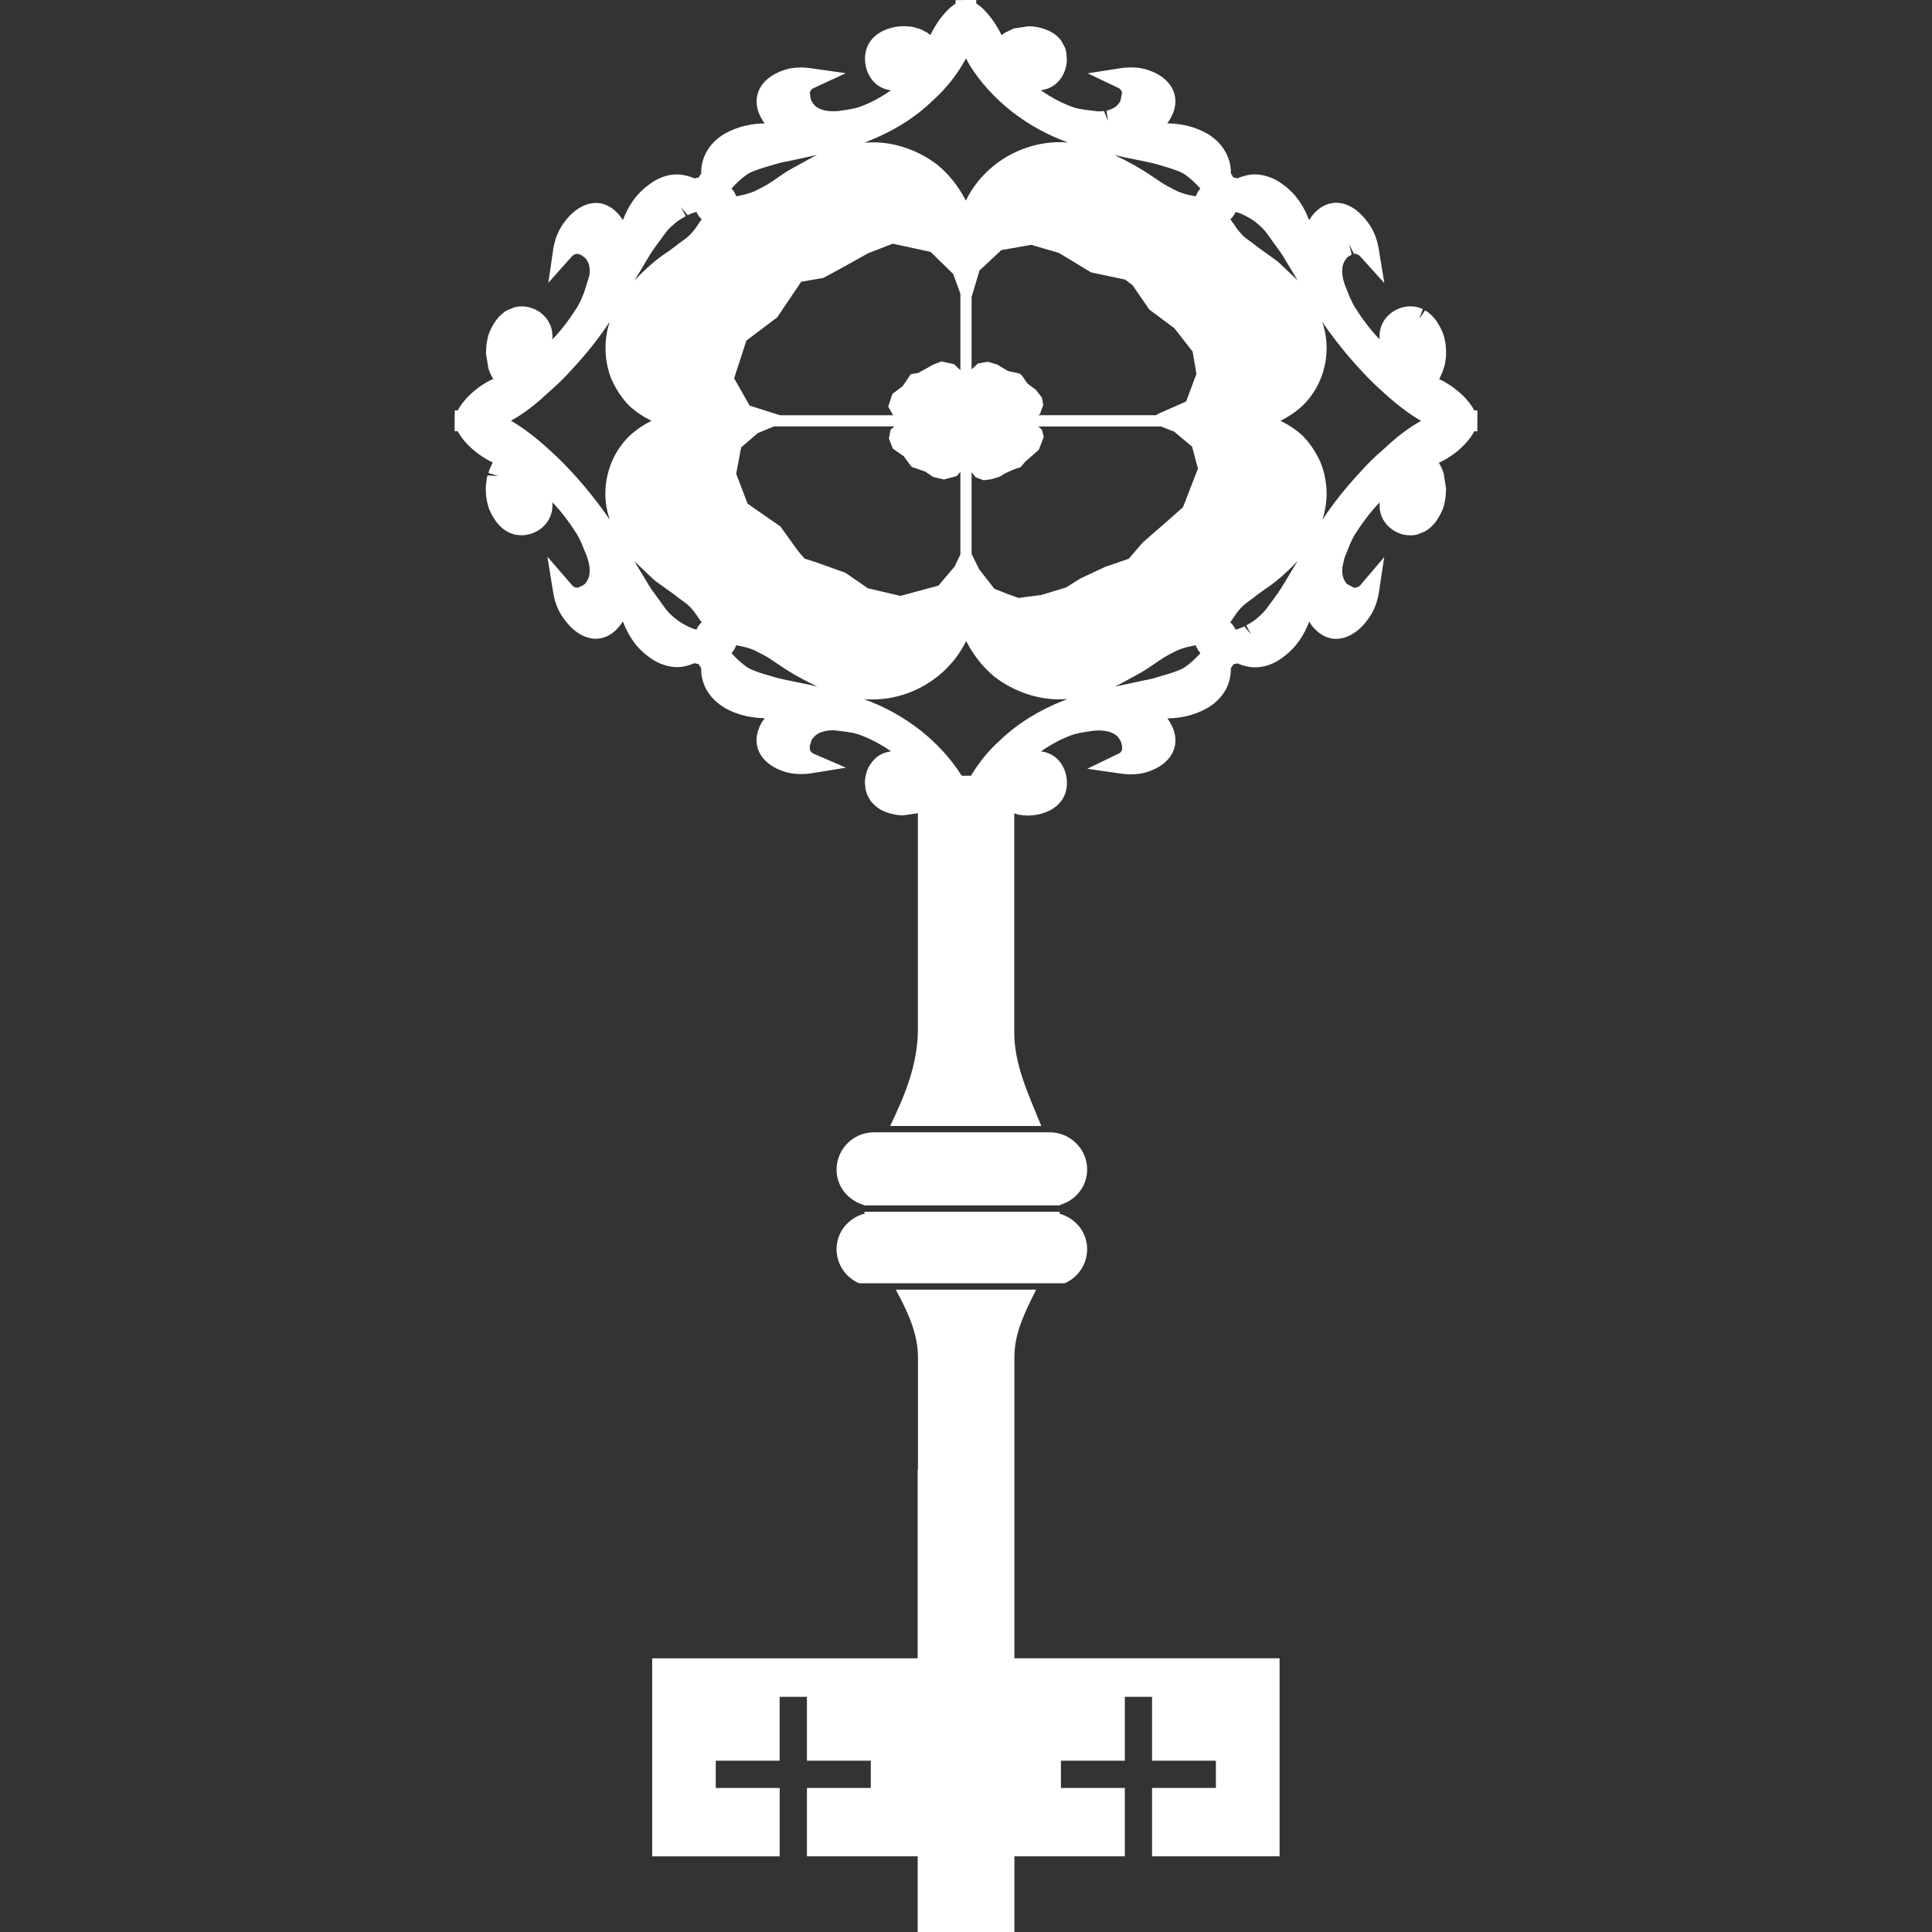 <?xml version="1.0" encoding="iso-8859-1"?>
<!-- Uploaded to: SVG Repo, www.svgrepo.com, Generator: SVG Repo Mixer Tools -->
<!DOCTYPE svg PUBLIC "-//W3C//DTD SVG 1.1//EN" "http://www.w3.org/Graphics/SVG/1.1/DTD/svg11.dtd">
<svg fill="#ffffff" version="1.1" id="Capa_1" xmlns="http://www.w3.org/2000/svg" xmlns:xlink="http://www.w3.org/1999/xlink"
	 width="800px" height="800px" viewBox="0 0 50.117 50.117"
	 xml:space="preserve">
<rect x="0" y="0" width="50.117" height="50.117" fill="#333333" stroke="none"/>
<g>
	<g>
		<path d="M38.324,10.646h-0.081c-0.046-0.087-0.106-0.179-0.2-0.286c-0.044-0.049-0.093-0.098-0.168-0.166
			c-0.055-0.047-0.109-0.094-0.174-0.141c-0.061-0.045-0.123-0.084-0.221-0.143c-0.043-0.024-0.086-0.048-0.146-0.073l0.06-0.133
			c0,0,0-0.002,0-0.003l0.033-0.065l-0.002-0.013c0.006-0.018,0.012-0.034,0.016-0.048l0.027-0.077
			c0.02-0.07,0.031-0.147,0.042-0.248c0.005-0.079,0.003-0.162-0.005-0.267c-0.01-0.092-0.027-0.188-0.056-0.285
			c-0.021-0.074-0.054-0.14-0.097-0.223l-0.035-0.061c-0.025-0.043-0.053-0.084-0.078-0.119l-0.043-0.049
			c-0.03-0.038-0.062-0.071-0.092-0.095L37.059,8.11c-0.031-0.022-0.06-0.042-0.09-0.06l-0.154,0.224l0.094-0.258
			c-0.035-0.015-0.067-0.026-0.139-0.049c-0.045-0.012-0.093-0.018-0.186-0.021c-0.029,0-0.059,0.001-0.087,0.005l-0.038,0.006
			c-0.037,0.006-0.075,0.016-0.109,0.025c-0.047,0.015-0.09,0.032-0.123,0.05c-0.308,0.149-0.471,0.454-0.438,0.771
			c-0.272-0.275-0.493-0.599-0.647-0.839C35.1,7.89,35.062,7.815,35.023,7.728c-0.015-0.03-0.025-0.063-0.039-0.094
			c-0.018-0.049-0.037-0.098-0.057-0.139C34.829,7.266,34.796,7.06,34.83,6.9c0.013-0.061,0.037-0.112,0.074-0.164l0.037-0.053
			c0.021-0.018,0.041-0.028,0.059-0.04l0.064-0.039l-0.062-0.265l0.118,0.245l0.053,0.002l0.007-0.001
			c0.03,0.01,0.064,0.029,0.098,0.059l0.633,0.7l-0.15-0.907c-0.042-0.257-0.146-0.5-0.285-0.677c-0.236-0.322-0.527-0.5-0.814-0.5
			c-0.148,0-0.367,0.048-0.574,0.276c-0.049,0.055-0.092,0.112-0.129,0.173c-0.122-0.315-0.307-0.656-0.676-0.921
			c-0.291-0.225-0.65-0.305-0.918-0.245c-0.106,0.021-0.194,0.053-0.262,0.083c-0.035-0.009-0.07-0.017-0.108-0.021
			c-0.019-0.036-0.041-0.07-0.065-0.102c0.008-0.29-0.109-0.723-0.593-1.025c-0.399-0.23-0.769-0.273-1.058-0.278
			c0.041-0.053,0.078-0.111,0.109-0.173c0.051-0.103,0.084-0.204,0.096-0.301c0.054-0.405-0.222-0.756-0.709-0.911
			c-0.198-0.07-0.457-0.082-0.688-0.049l-0.871,0.136l0.809,0.386c0.01,0.005,0.043,0.025,0.063,0.063
			c0.006,0.01,0.013,0.028,0.019,0.053l-0.041,0.21c-0.013,0.03-0.031,0.061-0.084,0.116c-0.017,0.018-0.033,0.034-0.09,0.068
			C28.87,2.81,28.852,2.82,28.829,2.829l-0.056,0.022c-0.022,0.008-0.047,0.014-0.071,0.018l0.042,0.268L28.637,2.88
			c-0.031,0.004-0.066,0.006-0.152,0.009L28.16,2.85c-0.094-0.015-0.19-0.029-0.277-0.054c-0.287-0.093-0.615-0.263-0.886-0.456
			l0.021-0.002c0.116-0.015,0.223-0.055,0.314-0.118l0.059-0.046c0.023-0.021,0.047-0.043,0.053-0.05l0.053-0.062
			c0.023-0.029,0.044-0.061,0.062-0.092l0.027-0.049c0.027-0.058,0.048-0.113,0.062-0.17c0.008-0.035,0.016-0.074,0.021-0.121
			c0.006-0.048,0.007-0.098,0.004-0.11L27.66,1.356c-0.01-0.042-0.02-0.084-0.034-0.122l-0.093-0.172
			c-0.021-0.03-0.045-0.058-0.064-0.078L27.43,0.946c-0.029-0.029-0.063-0.057-0.107-0.083l-0.055-0.035
			c-0.033-0.018-0.072-0.035-0.113-0.052L27.1,0.755c-0.058-0.021-0.123-0.038-0.197-0.053c-0.071-0.013-0.141-0.019-0.223-0.021
			l-0.383,0.058L26.08,0.843c-0.027,0.017-0.053,0.035-0.098,0.07c-0.117-0.247-0.284-0.476-0.417-0.619
			c-0.083-0.09-0.163-0.155-0.241-0.204V0h-0.271l0,0h-0.001l0,0l-0.265,0.005v0.091c-0.07,0.044-0.143,0.101-0.23,0.191
			c-0.041,0.042-0.081,0.089-0.139,0.163c-0.04,0.051-0.08,0.105-0.119,0.167c-0.038,0.058-0.072,0.117-0.124,0.211
			c-0.014,0.026-0.026,0.054-0.04,0.08l-0.033-0.023c-0.004-0.003-0.008-0.006-0.012-0.009l-0.053-0.041h-0.01
			c-0.015-0.009-0.029-0.017-0.043-0.023l-0.064-0.036c-0.062-0.028-0.128-0.048-0.166-0.055l-0.052-0.017
			c-0.068-0.015-0.142-0.021-0.238-0.025c-0.08,0-0.166,0.006-0.253,0.022c-0.071,0.015-0.135,0.032-0.194,0.053l-0.052,0.021
			c-0.042,0.017-0.083,0.035-0.117,0.055L22.8,0.86c-0.041,0.026-0.075,0.052-0.1,0.076l-0.047,0.043
			c-0.023,0.024-0.043,0.048-0.062,0.073l-0.04,0.056c-0.018,0.03-0.032,0.06-0.059,0.12c-0.017,0.042-0.029,0.088-0.041,0.151
			c-0.006,0.037-0.01,0.071-0.012,0.107V1.52v0.004c0,0.035,0.002,0.071,0.006,0.107c0.005,0.046,0.013,0.089,0.023,0.123
			c0.086,0.334,0.335,0.558,0.646,0.587c-0.268,0.192-0.592,0.36-0.871,0.45c-0.077,0.021-0.155,0.037-0.232,0.049l-0.237,0.037
			c-0.225,0.025-0.426-0.001-0.562-0.082c-0.046-0.027-0.086-0.066-0.104-0.089l-0.06-0.09c-0.011-0.025-0.016-0.05-0.022-0.072
			l-0.017-0.138c0.003-0.021,0.01-0.04,0.018-0.054c0.015-0.024,0.036-0.042,0.052-0.055l0.861-0.398l-0.911-0.13
			c-0.23-0.034-0.494-0.021-0.678,0.045c-0.33,0.104-0.568,0.297-0.67,0.542C19.62,2.503,19.58,2.738,19.73,3.032
			c0.032,0.061,0.067,0.117,0.106,0.169c-0.289,0.006-0.659,0.05-1.065,0.284c-0.52,0.327-0.587,0.78-0.582,1.018
			c-0.024,0.031-0.047,0.066-0.066,0.103c-0.038,0.004-0.074,0.011-0.11,0.022c-0.066-0.03-0.152-0.062-0.253-0.081
			c-0.301-0.066-0.637,0.021-0.92,0.239c-0.377,0.271-0.562,0.613-0.682,0.924c-0.04-0.063-0.083-0.122-0.132-0.175
			c-0.079-0.084-0.164-0.149-0.254-0.194c-0.36-0.187-0.805-0.023-1.125,0.413c-0.146,0.185-0.25,0.429-0.292,0.686l-0.131,0.895
			l0.618-0.691c0.01-0.01,0.046-0.041,0.087-0.053l0.058-0.006l0.079,0.024l0.107,0.076c0.024,0.022,0.045,0.047,0.076,0.109
			c0.01,0.022,0.022,0.047,0.027,0.064l0.011,0.054c0.004,0.025,0.01,0.05,0.011,0.076V7.05v0.003c0,0.026-0.002,0.053-0.006,0.083
			l-0.134,0.431c-0.054,0.149-0.115,0.282-0.175,0.386c-0.161,0.251-0.382,0.576-0.656,0.853c0-0.001,0-0.002,0-0.003
			c0.011-0.122-0.003-0.237-0.042-0.344l-0.032-0.07c-0.014-0.03-0.029-0.057-0.035-0.065L14.17,8.256
			c-0.025-0.031-0.052-0.061-0.082-0.089l-0.04-0.035c-0.052-0.043-0.105-0.076-0.158-0.102c-0.035-0.016-0.074-0.031-0.121-0.047
			s-0.099-0.025-0.143-0.03c-0.035-0.005-0.071-0.007-0.143-0.005c-0.043,0.004-0.086,0.01-0.129,0.02l-0.2,0.082
			c-0.032,0.017-0.063,0.038-0.087,0.056l-0.046,0.04c-0.042,0.033-0.076,0.069-0.101,0.1L12.876,8.3
			c-0.025,0.033-0.051,0.072-0.076,0.113l-0.045,0.079c-0.032,0.062-0.065,0.129-0.088,0.21c-0.021,0.079-0.036,0.154-0.048,0.244
			l-0.013,0.218l0.063,0.395c0.01,0.033,0.021,0.063,0.023,0.063c0.016,0.044,0.036,0.088,0.056,0.124l0.028,0.051
			c0.006,0.011,0.012,0.021,0.019,0.032c-0.141,0.063-0.285,0.149-0.421,0.254c-0.187,0.143-0.391,0.353-0.5,0.563l-0.076-0.001
			l-0.005,0.265c0,0.002,0,0.002,0,0.003s0,0.002,0,0.002v0.271h0.081c0.045,0.085,0.106,0.177,0.2,0.285
			c0.044,0.049,0.093,0.099,0.169,0.167c0.053,0.046,0.109,0.094,0.173,0.141c0.061,0.044,0.123,0.084,0.219,0.142
			c0.043,0.024,0.087,0.048,0.146,0.073l-0.059,0.134c0,0.001-0.001,0.002-0.002,0.004l-0.032,0.065l0.002,0.011
			c-0.007,0.021-0.013,0.04-0.02,0.06l0.033,0.011l0.002,0.009l0.016-0.004l0.197,0.062c0,0.001-0.001,0.001-0.001,0.002
			l-0.27-0.015c-0.02,0.071-0.032,0.147-0.034,0.196l-0.009,0.054c-0.005,0.078-0.003,0.161,0.005,0.268
			c0.01,0.09,0.028,0.186,0.056,0.283c0.021,0.075,0.053,0.141,0.096,0.224l0.037,0.063c0.024,0.041,0.051,0.081,0.076,0.114
			l0.042,0.052c0.031,0.037,0.063,0.07,0.092,0.094l0.05,0.042c0.03,0.022,0.059,0.042,0.103,0.067l0.047,0.025
			c0.034,0.016,0.066,0.027,0.136,0.049c0.046,0.012,0.093,0.018,0.187,0.021c0.03,0,0.058-0.001,0.087-0.005l0.04-0.007
			c0.036-0.006,0.073-0.014,0.108-0.024c0.046-0.015,0.089-0.031,0.123-0.049c0.307-0.149,0.471-0.454,0.438-0.772
			c0.271,0.275,0.492,0.6,0.646,0.84c0.042,0.074,0.079,0.15,0.117,0.236c0.015,0.03,0.026,0.062,0.038,0.093
			c0.019,0.05,0.037,0.099,0.058,0.139c0.098,0.229,0.132,0.435,0.098,0.596c-0.013,0.06-0.036,0.112-0.075,0.165l-0.036,0.049
			c-0.02,0.018-0.04,0.028-0.058,0.041l-0.12,0.057l-0.053-0.002l-0.006,0.001c-0.025-0.007-0.052-0.022-0.079-0.043l-0.658-0.761
			l0.155,0.952c0.042,0.257,0.146,0.5,0.287,0.678c0.236,0.322,0.525,0.5,0.814,0.5c0.148,0,0.367-0.049,0.573-0.277
			c0.049-0.055,0.092-0.112,0.129-0.172c0.123,0.314,0.307,0.655,0.677,0.921c0.291,0.224,0.65,0.305,0.917,0.245
			c0.106-0.021,0.194-0.053,0.261-0.084c0.035,0.01,0.071,0.018,0.109,0.022c0.02,0.036,0.042,0.071,0.067,0.104
			c-0.005,0.238,0.063,0.692,0.591,1.022c0.398,0.23,0.768,0.274,1.057,0.279c-0.04,0.054-0.077,0.111-0.11,0.174
			c-0.05,0.102-0.082,0.203-0.094,0.299c-0.054,0.405,0.22,0.756,0.708,0.911c0.199,0.07,0.456,0.082,0.688,0.049l0.917-0.148
			l-0.849-0.368l-0.008-0.004c-0.009-0.006-0.041-0.026-0.063-0.063c-0.008-0.015-0.015-0.033-0.018-0.053v-0.079l0.04-0.13
			c0.013-0.032,0.032-0.063,0.086-0.119c0.016-0.017,0.033-0.033,0.088-0.067c0.021-0.012,0.041-0.022,0.063-0.031l0.057-0.019
			c0.023-0.007,0.047-0.014,0.095-0.022l0.041-0.007c0.032-0.003,0.066-0.006,0.152-0.009l0.324,0.039
			c0.094,0.015,0.19,0.029,0.278,0.056c0.286,0.092,0.615,0.261,0.885,0.454c-0.006,0.001-0.014,0.001-0.022,0.002
			c-0.116,0.016-0.221,0.056-0.313,0.119l-0.054,0.042c-0.025,0.021-0.05,0.045-0.053,0.051l-0.056,0.063
			c-0.022,0.029-0.043,0.06-0.062,0.091l-0.028,0.049c-0.028,0.057-0.048,0.112-0.062,0.169c-0.009,0.036-0.017,0.076-0.023,0.123
			c-0.006,0.048-0.007,0.097-0.005,0.123l0.015,0.149c0.008,0.042,0.02,0.085,0.051,0.163l0.078,0.135
			c0.021,0.029,0.043,0.056,0.103,0.113c0.037,0.038,0.077,0.066,0.108,0.086l0.056,0.035c0.034,0.018,0.072,0.036,0.112,0.051
			l0.053,0.021c0.058,0.021,0.124,0.039,0.197,0.053c0.072,0.013,0.141,0.02,0.223,0.021l0.377-0.056c0,1.473,0,4.248,0,5.595
			c0,0.953-0.362,1.768-0.72,2.518h3.921c-0.328-0.814-0.701-1.577-0.701-2.423c0-1.096,0-4.121,0-5.688
			c0.012,0.003,0.034,0.013,0.043,0.014l0.059,0.02c0.068,0.014,0.143,0.021,0.242,0.025c0.08,0,0.162-0.008,0.25-0.023
			c0.07-0.014,0.135-0.031,0.193-0.052l0.051-0.021c0.043-0.017,0.084-0.036,0.117-0.055l0.051-0.031
			c0.039-0.025,0.074-0.051,0.1-0.076l0.044-0.041c0.024-0.025,0.046-0.051,0.062-0.072l0.043-0.061
			c0.018-0.03,0.031-0.059,0.059-0.119c0.018-0.042,0.027-0.087,0.04-0.149c0.006-0.037,0.01-0.071,0.012-0.107v-0.034v-0.003
			c0-0.036-0.001-0.073-0.006-0.109c-0.005-0.045-0.013-0.088-0.022-0.123c-0.086-0.334-0.336-0.557-0.646-0.587
			c0.268-0.192,0.592-0.36,0.871-0.449c0.078-0.021,0.156-0.037,0.232-0.049l0.238-0.037c0.227-0.026,0.428,0.002,0.562,0.082
			c0.048,0.027,0.087,0.066,0.109,0.096l0.055,0.085c0.012,0.024,0.017,0.048,0.027,0.092l0.012,0.054v0.063v0.001
			c-0.002,0.021-0.01,0.04-0.018,0.054c-0.013,0.021-0.029,0.037-0.045,0.05l-0.842,0.407l0.884,0.127
			c0.231,0.032,0.495,0.02,0.679-0.047c0.33-0.104,0.567-0.296,0.67-0.541c0.061-0.146,0.102-0.383-0.049-0.676
			c-0.031-0.062-0.066-0.117-0.105-0.17c0.289-0.005,0.66-0.051,1.064-0.284c0.521-0.326,0.588-0.779,0.582-1.017
			c0.025-0.032,0.047-0.066,0.067-0.104c0.038-0.005,0.073-0.012,0.108-0.022c0.066,0.03,0.151,0.062,0.254,0.081
			c0.302,0.065,0.637-0.021,0.92-0.238c0.375-0.271,0.562-0.613,0.683-0.925c0.04,0.064,0.083,0.123,0.133,0.176
			c0.079,0.083,0.164,0.149,0.253,0.194c0.361,0.187,0.805,0.022,1.125-0.414c0.146-0.185,0.249-0.428,0.293-0.685l0.143-0.947
			l-0.631,0.742c-0.01,0.01-0.045,0.042-0.145,0.059l-0.188-0.101c-0.023-0.021-0.043-0.046-0.075-0.109
			c-0.011-0.021-0.023-0.045-0.039-0.118c-0.004-0.024-0.009-0.049-0.011-0.075v-0.061v-0.003c0-0.026,0.002-0.054,0.006-0.08
			l0.05-0.227l0.085-0.209c0.055-0.146,0.115-0.28,0.175-0.385c0.162-0.252,0.384-0.575,0.656-0.854c0,0.001,0,0.003,0,0.004
			c-0.011,0.121,0.003,0.237,0.042,0.344l0.031,0.069c0.016,0.029,0.031,0.059,0.037,0.065l0.047,0.068
			c0.025,0.03,0.053,0.06,0.082,0.087l0.041,0.037c0.052,0.042,0.104,0.075,0.158,0.101c0.035,0.017,0.072,0.032,0.121,0.048
			c0.045,0.015,0.098,0.025,0.143,0.03c0.035,0.004,0.07,0.004,0.14,0.004c0.044-0.003,0.088-0.009,0.132-0.02l0.198-0.08
			c0.032-0.018,0.063-0.038,0.089-0.059l0.047-0.038c0.033-0.027,0.066-0.062,0.1-0.1l0.045-0.054
			c0.025-0.034,0.051-0.074,0.072-0.111l0.047-0.083c0.033-0.061,0.065-0.128,0.089-0.209c0.021-0.079,0.036-0.155,0.048-0.244
			l0.012-0.218l-0.062-0.392c-0.01-0.033-0.021-0.063-0.024-0.068c-0.015-0.044-0.034-0.087-0.055-0.123l-0.028-0.051
			c-0.006-0.01-0.012-0.021-0.02-0.031c0.142-0.063,0.285-0.149,0.422-0.254c0.188-0.143,0.391-0.354,0.5-0.564l0.076,0.002
			l0.004-0.266c0-0.001,0-0.002,0-0.003s0-0.001,0-0.002L38.324,10.646z M13.408,10c0.001,0,0.002,0.001,0.003,0.001
			C13.411,10.001,13.409,10.001,13.408,10L13.408,10z M16.114,11.553c-0.39,0.52-0.513,1.229-0.322,1.847
			c0.008,0.027,0.017,0.056,0.025,0.083c-0.017-0.024-0.033-0.05-0.05-0.075c-0.394-0.564-0.831-1.082-1.302-1.54
			c-0.348-0.329-0.746-0.685-1.21-0.955c0.081-0.046,0.162-0.091,0.244-0.146c0.247-0.164,0.487-0.358,0.701-0.564
			c0.25-0.214,0.47-0.43,0.65-0.636c0.376-0.404,0.691-0.802,0.967-1.224c-0.16,0.484-0.145,1.032,0.048,1.501
			c0.116,0.259,0.265,0.482,0.452,0.677c0.173,0.162,0.372,0.291,0.583,0.396C16.578,11.076,16.304,11.289,16.114,11.553z
			 M18.123,16.231c-0.022,0.031-0.042,0.065-0.057,0.102c-0.013-0.004-0.026-0.008-0.04-0.012c-0.055-0.013-0.114-0.037-0.221-0.091
			c-0.075-0.039-0.149-0.083-0.211-0.126c-0.124-0.094-0.252-0.199-0.359-0.353l-0.312-0.431c-0.042-0.06-0.086-0.118-0.129-0.202
			l-0.34-0.56l0.451,0.427c0.07,0.07,0.151,0.127,0.23,0.182l0.371,0.267c0.063,0.053,0.128,0.1,0.191,0.146
			c0.07,0.05,0.137,0.096,0.194,0.156c0.053,0.052,0.1,0.11,0.159,0.191c0.049,0.075,0.099,0.147,0.141,0.202
			c0.003,0.004,0.006,0.009,0.01,0.014C18.172,16.169,18.146,16.198,18.123,16.231z M18.163,5.743l-0.134,0.195
			c-0.043,0.056-0.089,0.109-0.146,0.166c-0.05,0.053-0.114,0.097-0.182,0.146c-0.064,0.046-0.131,0.094-0.182,0.138l-0.203,0.149
			c-0.261,0.167-0.529,0.396-0.86,0.739c0.084-0.13,0.162-0.262,0.237-0.389c0.122-0.207,0.238-0.403,0.367-0.568l0.182-0.249
			c0.101-0.145,0.226-0.247,0.342-0.337c0.066-0.047,0.136-0.089,0.205-0.126l-0.128-0.238l0.179,0.214
			c0.052-0.025,0.097-0.049,0.147-0.063c0.026-0.008,0.053-0.016,0.079-0.023c0.015,0.036,0.034,0.07,0.057,0.103
			c0.023,0.033,0.05,0.063,0.08,0.089C18.19,5.707,18.177,5.725,18.163,5.743z M28.301,7.065l0.889,0.189l0.19,0.145l0.433,0.63
			l0.653,0.487l0.472,0.606L31.036,9.7l-0.267,0.715l-0.722,0.318l-0.057,0.037h-3.068l0.052-0.023l0.088-0.239l-0.033-0.193
			l-0.157-0.203l-0.22-0.164l-0.146-0.211l-0.063-0.05l-0.297-0.063l-0.277-0.168l-0.242-0.072L25.366,9.43l-0.162,0.152V7.704
			l0.204-0.685l0.566-0.531l0.777-0.137l0.723,0.212L28.301,7.065z M25.852,1.586L25.852,1.586c0,0.001,0,0.002,0,0.002
			S25.852,1.587,25.852,1.586z M22.504,3.669c0.672-0.266,1.224-0.61,1.678-1.048c0.368-0.327,0.661-0.705,0.877-1.107
			c0.032,0.059,0.059,0.117,0.094,0.175c0.565,0.903,1.483,1.625,2.554,2.007c-1.1-0.088-2.166,0.521-2.646,1.495
			c-0.002,0.005-0.004,0.01-0.006,0.014c-0.179-0.349-0.418-0.664-0.73-0.924c-0.486-0.375-1.095-0.589-1.67-0.589
			c-0.05,0-0.101,0.001-0.142,0.004c-0.031,0.001-0.062,0.002-0.092,0.004C22.446,3.69,22.475,3.68,22.504,3.669z M21.359,7.209
			l0.517-0.28l0.638-0.357l0.646-0.251l0.98,0.213l0.584,0.57l0.189,0.514v1.986L24.75,9.447l-0.329-0.071L24.205,9.46l-0.214,0.12
			l-0.173,0.094l-0.193,0.033l-0.209,0.311l-0.268,0.201l-0.107,0.328l0.127,0.225h-2.935l-0.787-0.25l-0.403-0.708l0.319-0.979
			l0.797-0.601l0.624-0.925L21.359,7.209z M18.989,4.878c0.048-0.058,0.103-0.111,0.187-0.191c0.063-0.058,0.13-0.111,0.203-0.162
			c0.097-0.067,0.247-0.116,0.45-0.183l0.39-0.113c0.068-0.02,0.141-0.032,0.215-0.045l0.767-0.166
			c-0.052,0.022-0.101,0.048-0.15,0.074l-0.507,0.279c-0.081,0.045-0.159,0.091-0.227,0.139L20,4.726
			c-0.13,0.088-0.258,0.151-0.415,0.229c-0.068,0.031-0.139,0.056-0.242,0.084c-0.073,0.019-0.146,0.035-0.207,0.046l-0.039,0.006
			c-0.013-0.04-0.032-0.078-0.054-0.114c-0.019-0.031-0.042-0.06-0.065-0.085C18.981,4.887,18.985,4.883,18.989,4.878z
			 M20.663,17.694c-0.197-0.04-0.384-0.077-0.555-0.123l-0.329-0.098c-0.161-0.053-0.3-0.099-0.403-0.169
			c-0.066-0.045-0.129-0.096-0.204-0.163c-0.054-0.048-0.105-0.1-0.151-0.15c-0.015-0.017-0.03-0.033-0.045-0.051
			c0.025-0.026,0.047-0.055,0.066-0.086c0.023-0.036,0.041-0.075,0.055-0.115c0.027,0.004,0.055,0.01,0.083,0.015
			c0.062,0.011,0.125,0.026,0.208,0.049c0.067,0.021,0.133,0.045,0.184,0.067l0.055,0.028c0.116,0.059,0.244,0.122,0.374,0.208
			l0.226,0.153c0.292,0.2,0.615,0.382,0.979,0.551C21.02,17.766,20.837,17.729,20.663,17.694z M21.929,14.857l-0.744-0.266
			l-0.312-0.1l-0.159-0.182l-0.471-0.653l-0.85-0.591l-0.296-0.775l0.129-0.684l0.433-0.372l0.42-0.173h3.123l-0.1,0.086
			l-0.043,0.229l0.1,0.26l0.285,0.198l0.158,0.219l0.053,0.062l0.104,0.033l0.25,0.089l0.196,0.135l0.283,0.066l0.331-0.089
			l0.094-0.11v2.143l-0.151,0.316l-0.418,0.493l-0.987,0.267l-0.843-0.198L21.929,14.857z M27.613,18.162
			c-0.672,0.267-1.225,0.612-1.678,1.048c-0.308,0.273-0.548,0.586-0.75,0.913h-0.237c-0.566-0.894-1.477-1.607-2.539-1.987
			c1.103,0.09,2.166-0.52,2.646-1.494c0.002-0.005,0.004-0.01,0.006-0.016c0.179,0.35,0.418,0.665,0.73,0.925
			c0.485,0.375,1.095,0.59,1.671,0.59c0.051,0,0.102-0.002,0.143-0.004c0.03-0.001,0.061-0.003,0.092-0.004
			C27.67,18.142,27.643,18.151,27.613,18.162z M28.666,14.706l-0.646,0.303l-0.363,0.229l-0.646,0.197c0,0-0.554,0.068-0.576,0.076
			c-0.023,0.007-0.639-0.236-0.639-0.236L25.4,14.767l-0.196-0.396v-2.123l0.102,0.131c0,0,0.206,0.081,0.214,0.079
			c0.008-0.003,0.194-0.026,0.194-0.026l0.216-0.065l0.123-0.077l0.217-0.102l0.207-0.071l0.119-0.141l0.242-0.211l0.109-0.097
			l0.13-0.336l-0.052-0.191l-0.092-0.078h3.185l0.342,0.135l0.463,0.388l0.152,0.57l-0.388,1.002l-0.326,0.289l-0.723,0.63
			l-0.357,0.417L28.666,14.706z M31.127,16.954c-0.047,0.057-0.104,0.111-0.188,0.191c-0.062,0.057-0.129,0.111-0.203,0.161
			c-0.096,0.067-0.238,0.114-0.402,0.168l-0.438,0.129c-0.067,0.019-0.141,0.031-0.213,0.045l-0.768,0.165
			c0.051-0.022,0.1-0.047,0.146-0.072l0.512-0.281c0.08-0.047,0.158-0.091,0.224-0.138l0.318-0.216
			c0.13-0.089,0.258-0.151,0.375-0.21l0.042-0.021c0.068-0.031,0.139-0.056,0.24-0.084c0.074-0.019,0.147-0.034,0.207-0.046
			l0.039-0.005c0.015,0.039,0.032,0.078,0.055,0.113c0.02,0.031,0.042,0.06,0.066,0.086C31.136,16.945,31.131,16.95,31.127,16.954z
			 M31.074,4.978c-0.022,0.036-0.041,0.074-0.055,0.114c-0.026-0.004-0.054-0.009-0.082-0.015c-0.063-0.011-0.125-0.026-0.209-0.048
			c-0.067-0.021-0.134-0.046-0.185-0.067L30.49,4.934c-0.116-0.058-0.244-0.121-0.375-0.209l-0.227-0.153
			c-0.293-0.199-0.615-0.382-0.979-0.551c0.188,0.046,0.369,0.082,0.543,0.117c0.197,0.039,0.384,0.076,0.553,0.122l0.326,0.097
			c0.163,0.053,0.303,0.1,0.406,0.169c0.066,0.047,0.13,0.097,0.205,0.165c0.053,0.048,0.104,0.1,0.15,0.15
			c0.016,0.016,0.03,0.033,0.045,0.051C31.116,4.917,31.094,4.946,31.074,4.978z M31.994,5.601c0.023-0.031,0.042-0.066,0.057-0.102
			c0.014,0.004,0.027,0.008,0.041,0.012c0.055,0.012,0.114,0.035,0.221,0.09c0.076,0.039,0.15,0.083,0.211,0.126
			c0.123,0.095,0.252,0.2,0.358,0.353l0.312,0.433c0.043,0.059,0.086,0.118,0.129,0.2l0.34,0.561l-0.451-0.427
			c-0.07-0.07-0.15-0.126-0.23-0.181l-0.371-0.267c-0.062-0.053-0.129-0.101-0.191-0.146c-0.068-0.051-0.137-0.096-0.193-0.156
			c-0.053-0.053-0.1-0.111-0.158-0.192c-0.049-0.074-0.1-0.146-0.142-0.201c-0.003-0.005-0.006-0.01-0.01-0.015
			C31.945,5.662,31.971,5.633,31.994,5.601z M33.424,14.944c-0.123,0.207-0.238,0.401-0.367,0.568l-0.182,0.248
			c-0.102,0.146-0.227,0.247-0.342,0.338c-0.066,0.046-0.135,0.088-0.205,0.126l0.128,0.237l-0.179-0.214
			c-0.053,0.026-0.098,0.049-0.148,0.063c-0.025,0.009-0.052,0.016-0.079,0.023c-0.015-0.036-0.034-0.07-0.057-0.103
			c-0.023-0.033-0.05-0.063-0.08-0.089c0.013-0.018,0.026-0.036,0.04-0.055l0.134-0.194c0.042-0.056,0.088-0.109,0.146-0.166
			c0.052-0.053,0.115-0.097,0.182-0.145c0.064-0.046,0.131-0.096,0.184-0.14l0.203-0.149c0.262-0.167,0.529-0.396,0.861-0.74
			C33.578,14.686,33.5,14.816,33.424,14.944z M36.709,11.832c-0.001,0-0.002-0.001-0.003-0.001
			C36.707,11.831,36.708,11.831,36.709,11.832L36.709,11.832z M36.619,11.064c-0.247,0.165-0.487,0.358-0.701,0.565
			c-0.25,0.213-0.471,0.429-0.65,0.636c-0.375,0.403-0.69,0.801-0.966,1.222c0.162-0.487,0.146-1.023-0.05-1.499
			c-0.116-0.259-0.266-0.483-0.452-0.677c-0.173-0.162-0.37-0.291-0.583-0.396c0.322-0.16,0.596-0.373,0.786-0.636
			c0.39-0.52,0.513-1.229,0.322-1.849c-0.009-0.027-0.017-0.055-0.025-0.082c0.017,0.025,0.033,0.051,0.05,0.076
			c0.395,0.563,0.832,1.081,1.303,1.539c0.348,0.329,0.746,0.686,1.209,0.955C36.781,10.966,36.701,11.01,36.619,11.064z"/>
		<path d="M28.201,30.341c0-0.534-0.434-0.967-0.967-0.968h-4.567c-0.533,0.001-0.966,0.434-0.966,0.968
			c0,0.439,0.3,0.798,0.702,0.914c0,0.004-0.002,0.009-0.002,0.013h5.101c0-0.004-0.001-0.009-0.001-0.013
			C27.902,31.136,28.201,30.78,28.201,30.341z"/>
		<path d="M22.282,33.288h5.338c0.341-0.149,0.581-0.488,0.581-0.886c0-0.445-0.309-0.807-0.717-0.918
			c0-0.018,0.002-0.034,0.004-0.051h-5.066c0.002,0.017,0.004,0.032,0.006,0.049c-0.415,0.109-0.727,0.472-0.727,0.92
			C21.701,32.8,21.941,33.139,22.282,33.288z"/>
		<path d="M26.314,35.204c0-0.634,0.277-1.17,0.564-1.75h-3.641c0.304,0.562,0.575,1.133,0.575,1.752c0,0.353,0,1.458,0,2.917
			h-0.008v4.895h-6.886v5.137h3.307V46.38h-1.658v-0.707h1.657v-1.657h0.708v1.657h1.657v0.707h-1.657v1.774h2.873v1.963h0.008
			h2.493h0.008c0,0,0-0.773,0-1.963h2.865V46.38h-1.658v-0.707h1.658v-1.657h0.706v1.657h1.656v0.707h-1.656v1.774h3.308v-5.137
			h-6.879C26.314,39.496,26.314,35.854,26.314,35.204z"/>
	</g>
</g>
</svg>

